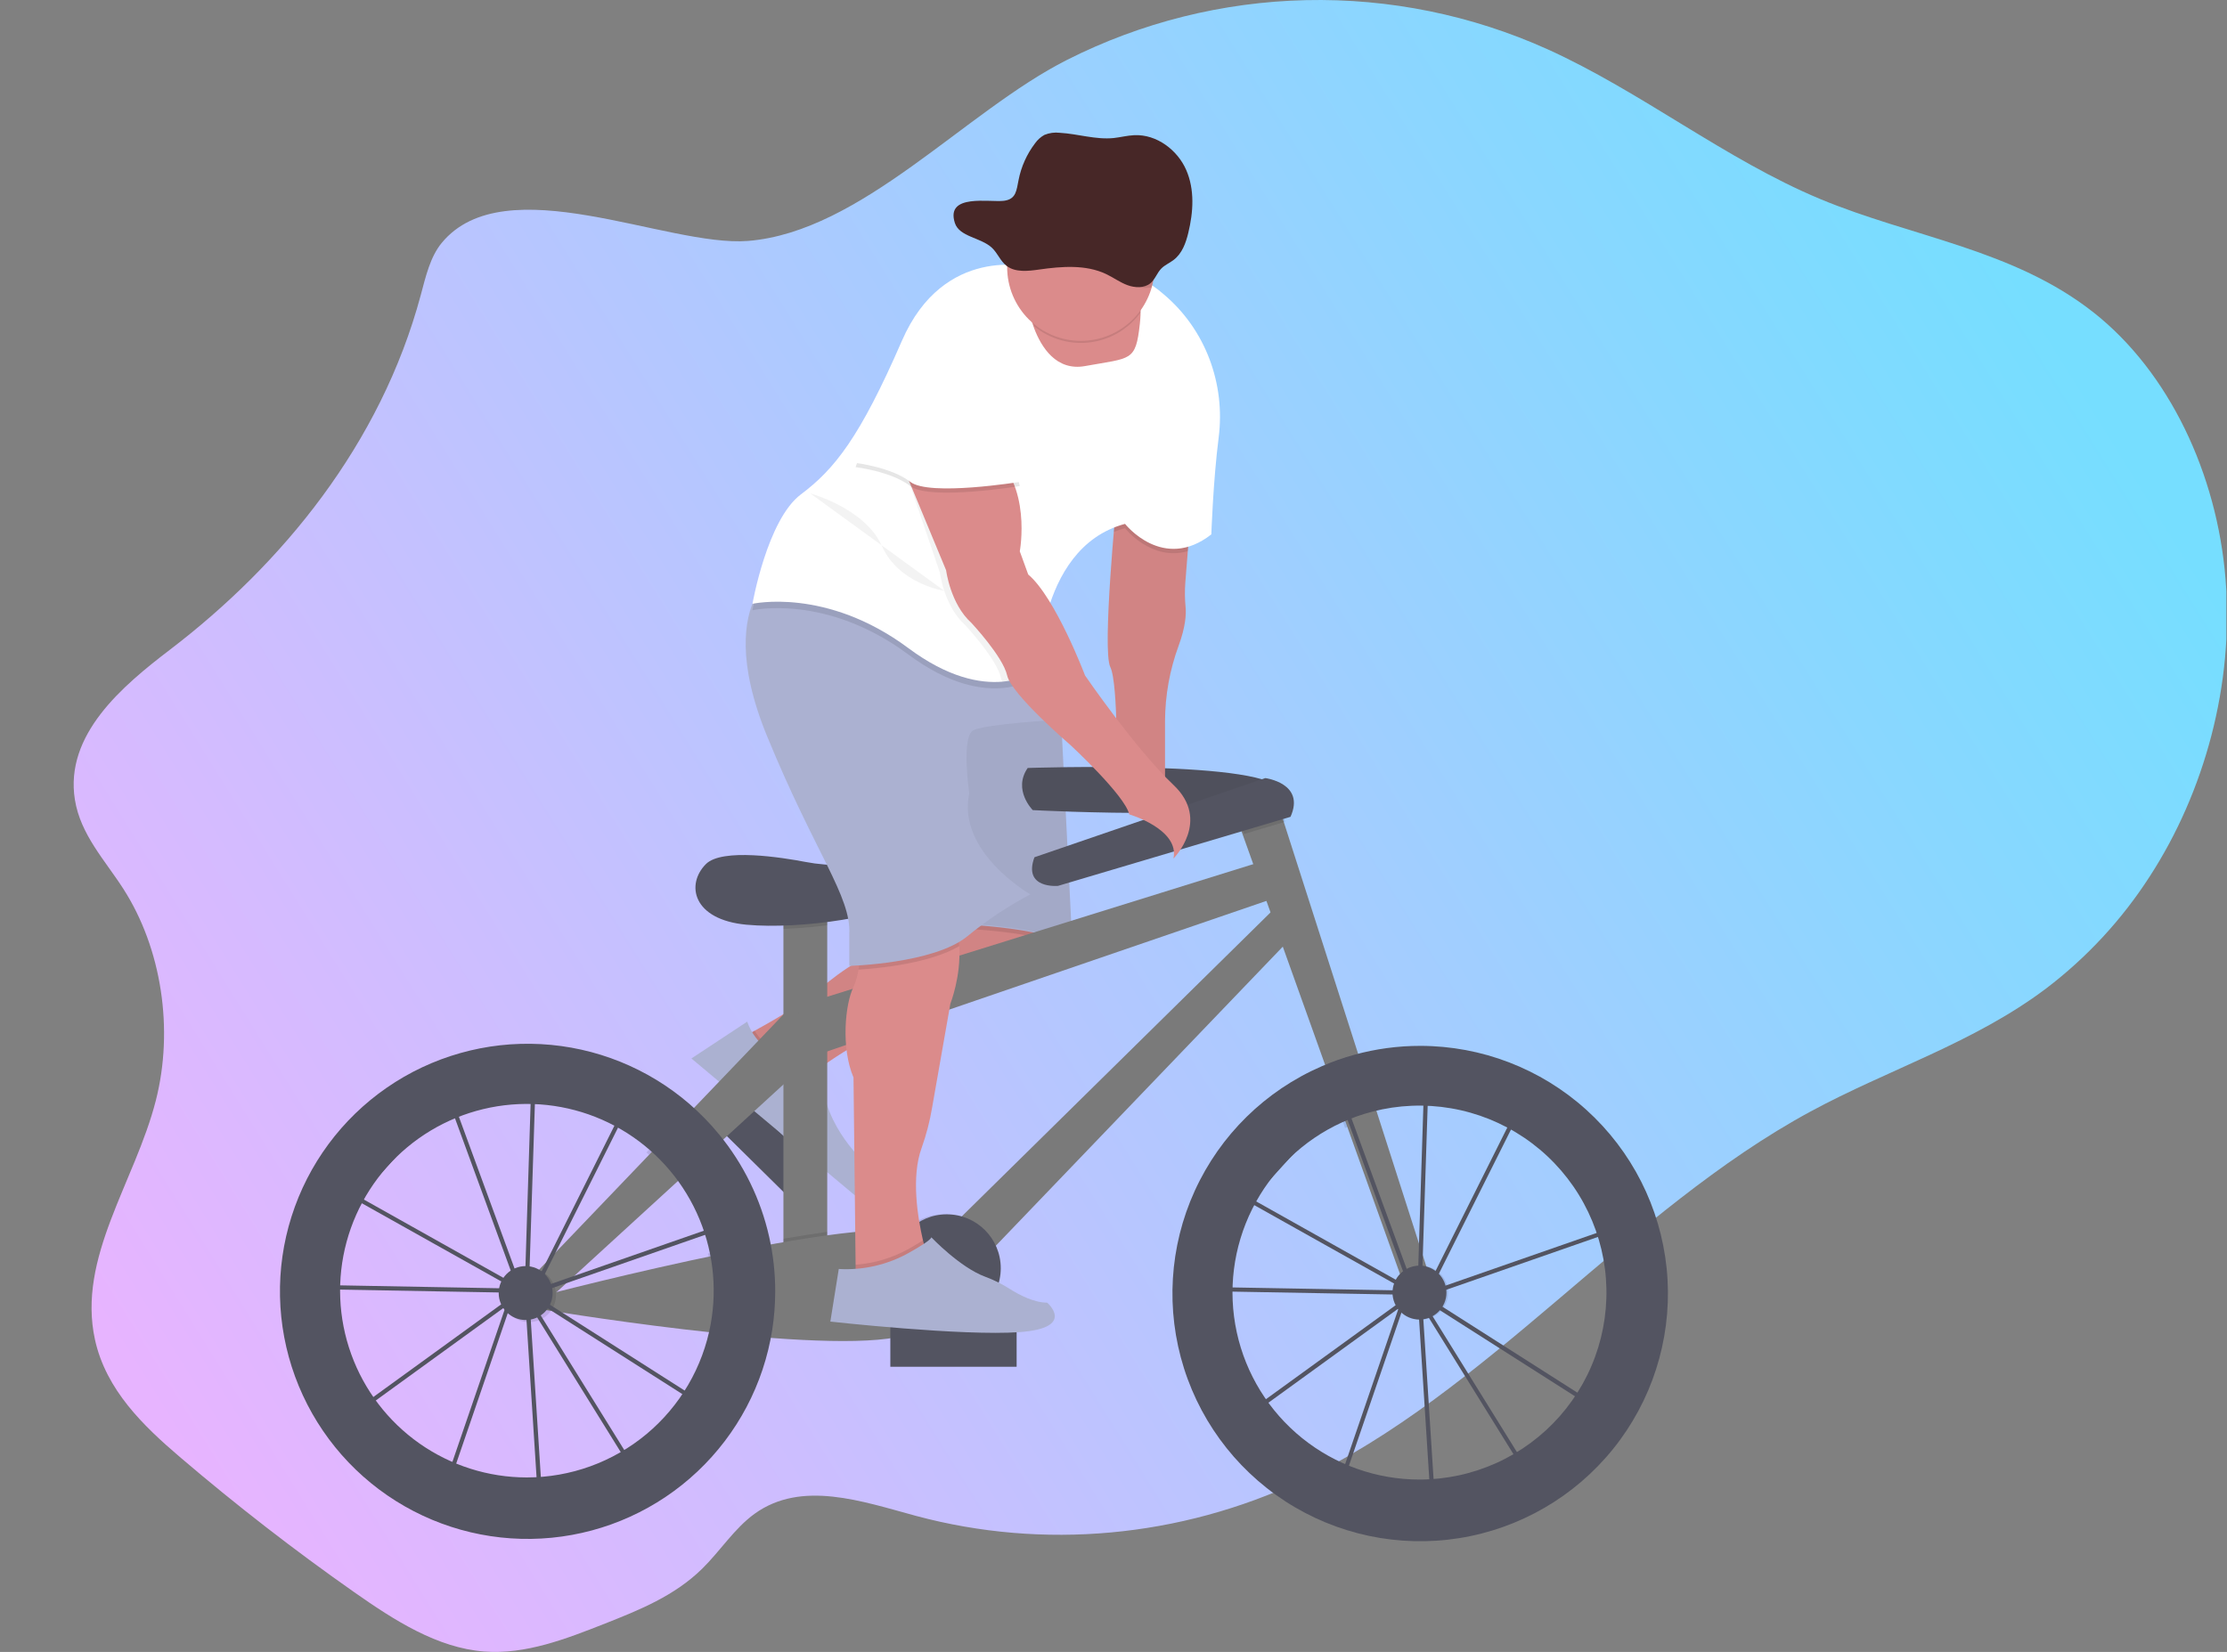 <svg width="1058" height="785" viewBox="0 0 1058 785" fill="none" xmlns="http://www.w3.org/2000/svg">
<rect x="0" y="0" width="1058" height="785" fill="#808080" stroke="none"/>
<g id="undraw_Ride_a_bicycle_2yok 1" clip-path="url(#clip0)">
<path id="Vector" d="M209.844 115.436C204.363 122.086 202.252 131.436 199.892 140.226C180.887 211.068 134.056 268.05 80.723 308.751C58.138 325.992 30.641 349.113 35.582 380.024C38.243 396.624 49.916 408.844 58.588 422.365C76.782 450.676 82.684 489.157 74.011 523.048C64.149 561.609 36.582 597.59 45.114 636.581C50.376 660.582 68.24 677.663 85.414 692.343C112.207 715.23 139.854 736.671 168.354 756.665C187.459 770.065 207.784 783.106 230.049 784.806C249.654 786.306 268.858 778.856 287.473 771.505C303.737 765.075 320.411 758.385 333.544 745.505C342.116 737.094 348.948 726.244 358.47 719.364C380.835 703.203 409.562 713.444 435.209 720.364C495.723 736.604 560.489 730.674 618.073 703.623C706.404 662.122 773.73 574.969 860.131 528.208C897.28 508.097 937.69 495.617 972.088 469.716C991.467 454.969 1008.12 436.951 1021.3 416.475C1047.31 376.363 1061.37 325.222 1057.31 275.16C1053.25 225.099 1030.49 176.857 994.753 148.597C956.494 118.346 908.173 112.696 864.642 94.535C819.691 75.774 779.702 43.533 735.181 23.403C699.156 7.159 659.95 -0.815 620.441 0.066C580.932 0.947 542.121 10.66 506.856 28.493C458.404 52.994 409.292 110.155 355.329 114.496C316.88 117.496 239.871 79.014 209.844 115.436Z" fill="url(#paint0_linear)"/>
<g id="man">
<path id="Vector_2" d="M387 554.303L344.293 512.159L330.947 525.683L373.654 567.827L387 554.303Z" fill="#535461"/>
<path id="Vector_3" d="M354.48 491.99C354.48 491.99 379.27 478.91 388.85 470.49C394.617 465.444 400.818 460.917 407.38 456.96L438.48 438.03L503.48 433.03L506.48 444.03C506.48 444.03 511.48 460.03 461.48 474.03C411.48 488.03 386.48 510.03 386.48 510.03C386.48 510.03 354.48 520.99 354.48 491.99Z" fill="#DB8B8B"/>
<path id="Vector_4" opacity="0.1" d="M389.13 507.86C387.36 509.21 386.48 509.99 386.48 509.99C386.48 509.99 354.48 520.99 354.48 491.99C354.48 491.99 356.03 491.17 358.48 489.8C360.955 493.831 364.423 497.16 368.551 499.469C372.679 501.778 377.33 502.99 382.06 502.99H385.45L389.13 507.86Z" fill="black"/>
<path id="Vector_5" opacity="0.05" d="M505.54 449.55C502.76 455.44 493.17 465.12 461.48 473.99C420.87 485.36 396.75 501.99 389.13 507.86C387.36 509.21 386.48 509.99 386.48 509.99C386.48 509.99 354.48 520.99 354.48 491.99C354.48 491.99 356.03 491.17 358.48 489.8C365.91 485.73 381.64 476.8 388.82 470.45C394.586 465.403 400.787 460.875 407.35 456.92L438.45 437.99L450.03 437.1L503.45 432.99L506.45 443.99C506.45 443.99 507.15 446.14 505.54 449.55Z" fill="black"/>
<path id="Vector_6" d="M354.98 485.49L328.48 502.99L406.08 567.99C406.08 567.99 417.48 560.99 411.48 552.99C411.48 552.99 391.48 535.99 390.48 511.99L384.48 503.99H381.09C375.358 503.991 369.767 502.211 365.089 498.897C360.412 495.583 356.88 490.898 354.98 485.49V485.49Z" fill="#ABB1D1"/>
<path id="Vector_7" opacity="0.1" d="M505.54 449.55C489.54 441.82 450.48 440.99 450.48 440.99L450.06 437.1L503.48 432.99L506.48 443.99C506.48 443.99 507.15 446.14 505.54 449.55Z" fill="black"/>
<path id="Vector_8" d="M450.48 438.99C450.48 438.99 497.48 439.99 509.48 449.99L503.48 328.99H438.48L450.48 438.99Z" fill="#ABB1D1"/>
<path id="Vector_9" opacity="0.05" d="M450.48 438.49C450.48 438.49 497.48 439.49 509.48 449.49L503.48 328.49H438.48L450.48 438.49Z" fill="black"/>
<path id="Vector_10" d="M488.24 364.95C488.24 364.95 605.89 360.95 608.29 376.16C610.69 391.37 490.64 384.96 490.64 384.96C490.64 384.96 481.04 375.35 488.24 364.95Z" fill="#535461"/>
<path id="Vector_11" opacity="0.05" d="M488.24 364.95C488.24 364.95 605.89 360.95 608.29 376.16C610.69 391.37 490.64 384.96 490.64 384.96C490.64 384.96 481.04 375.35 488.24 364.95Z" fill="black"/>
<path id="Vector_12" d="M393 425.78H372.19V606.66H393V425.78Z" fill="#7A7A7A"/>
<path id="Vector_13" opacity="0.1" d="M393 425.77V439.7C386.08 440.6 379 441.17 372.19 441.39V425.77H393Z" fill="black"/>
<path id="Vector_14" d="M391.44 410.78C388.52 410.554 385.616 410.164 382.74 409.61C371.46 407.45 343.02 402.92 335.37 410.61C325.77 420.21 328.97 437.02 354.58 439.42C380.19 441.82 424.21 435.42 433.02 425.81C433.02 425.77 417.09 412.75 391.44 410.78Z" fill="#535461"/>
<path id="Vector_15" d="M387.4 475.4L605.9 407.37L613.1 424.18L389 501.01L387.4 475.4Z" fill="#7A7A7A"/>
<path id="Vector_16" d="M452.23 582.65L609.9 427.38L618.7 440.18L468.23 597.05L452.23 582.65Z" fill="#7A7A7A"/>
<path id="Vector_17" opacity="0.1" d="M653.58 530.85C648.584 532.142 643.712 533.872 639.02 536.02L629.46 509.31C634.477 507.123 639.644 505.295 644.92 503.84L653.58 530.85Z" fill="black"/>
<path id="Vector_18" d="M680.33 610.26L669.13 616.66L590.99 398.33L587.49 388.56L605.9 378.15L610.51 392.53L680.33 610.26Z" fill="#7A7A7A"/>
<path id="Vector_19" opacity="0.1" d="M610.51 390.53L590.99 396.33L587.49 386.56L605.9 376.15L610.51 390.53Z" fill="black"/>
<path id="Vector_20" d="M491.44 407.37L601.09 369.75C601.09 369.75 620.3 372.15 613.09 388.16L502.65 420.97C502.65 420.97 485.85 422.57 491.44 407.37Z" fill="#535461"/>
<path id="Vector_21" opacity="0.1" d="M367.79 615.86C367.789 621.994 367.314 628.119 366.37 634.18C356.77 633.49 346.85 632.49 337.13 631.49C339.289 619.599 339.021 607.394 336.34 595.61C345.81 593.61 355.48 591.7 364.92 589.97C366.833 598.467 367.795 607.15 367.79 615.86V615.86Z" fill="black"/>
<path id="Vector_22" opacity="0.1" d="M393 585.38V606.65H372.19V588.65C379.39 587.4 386.39 586.29 393 585.38Z" fill="black"/>
<path id="Vector_23" d="M258.54 615.49C258.54 615.49 426.62 571.49 440.22 588.28C453.82 605.07 468.23 627.49 425.85 635.49C383.47 643.49 255.37 621.88 255.37 621.88L258.54 615.49Z" fill="#7A7A7A"/>
<path id="Vector_24" opacity="0.1" d="M341.21 541.37L319.85 560.92C316.067 556.064 311.791 551.614 307.09 547.64L327.03 526.81C332.164 531.249 336.908 536.12 341.21 541.37V541.37Z" fill="black"/>
<path id="Vector_25" d="M252.94 606.66L378.59 475.4L382.6 505.81L259.34 618.66L252.94 606.66Z" fill="#7A7A7A"/>
<path id="Vector_26" opacity="0.1" d="M251.34 628.27C258.415 628.27 264.15 622.535 264.15 615.46C264.15 608.385 258.415 602.65 251.34 602.65C244.265 602.65 238.53 608.385 238.53 615.46C238.53 622.535 244.265 628.27 251.34 628.27Z" fill="black"/>
<path id="Vector_27" opacity="0.1" d="M675.13 627.07C682.205 627.07 687.94 621.335 687.94 614.26C687.94 607.185 682.205 601.45 675.13 601.45C668.055 601.45 662.32 607.185 662.32 614.26C662.32 621.335 668.055 627.07 675.13 627.07Z" fill="black"/>
<path id="Vector_28" opacity="0.1" d="M448.22 628.27C462.364 628.27 473.83 616.804 473.83 602.66C473.83 588.516 462.364 577.05 448.22 577.05C434.076 577.05 422.61 588.516 422.61 602.66C422.61 616.804 434.076 628.27 448.22 628.27Z" fill="black"/>
<path id="Vector_29" d="M449.83 628.27C463.974 628.27 475.44 616.804 475.44 602.66C475.44 588.516 463.974 577.05 449.83 577.05C435.686 577.05 424.22 588.516 424.22 602.66C424.22 616.804 435.686 628.27 449.83 628.27Z" fill="#535461"/>
<path id="Vector_30" d="M442.992 600.736L442.984 600.742C439.977 602.991 439.362 607.253 441.611 610.26L461.937 637.441C464.186 640.448 468.448 641.063 471.455 638.814L471.463 638.808C474.471 636.559 475.085 632.297 472.836 629.29L452.51 602.109C450.261 599.102 446 598.487 442.992 600.736Z" fill="#6C63FF"/>
<path id="Vector_31" d="M565.48 246.99L563.1 277.1C562.826 280.914 562.876 284.744 563.25 288.55C563.56 291.92 563.25 297.82 559.95 306.82C555.713 318.317 553.523 330.467 553.48 342.72V376.99L530.48 372.99C530.48 372.99 531.48 324.99 527.48 316.99C523.48 308.99 530.48 237.99 530.48 237.99L565.48 246.99Z" fill="#DB8B8B"/>
<path id="Vector_32" opacity="0.05" d="M564.3 261.91L563.1 277.1C562.83 280.911 562.883 284.738 563.26 288.54C563.57 291.91 563.26 297.81 559.96 306.82C555.723 318.317 553.533 330.467 553.49 342.72V376.99L530.49 372.99C530.49 372.99 531.49 324.99 527.49 316.99C524.66 311.32 527.34 274.05 529.15 252.78C529.9 244.03 530.49 237.99 530.49 237.99L565.49 246.99L564.3 261.91Z" fill="black"/>
<path id="Vector_33" d="M451.5 476.99L442.85 526.19C441.759 532.759 440.086 539.218 437.85 545.49C432.78 559.35 436.02 578.78 438.48 589.38C439.57 594.06 440.48 597.02 440.48 597.02L414.48 611.02L406.48 605.02V601.02L405.48 512.02C399.48 498.02 401.48 477.02 405.48 469.02C406.617 466.392 407.417 463.63 407.86 460.8C409.86 450.08 410.48 435.02 410.48 435.02C410.48 435.02 426.48 408.02 445.48 426.02C452.48 432.65 455.14 441.32 455.7 449.62C456.68 463.83 451.5 476.99 451.5 476.99Z" fill="#DB8B8B"/>
<path id="Vector_34" opacity="0.1" d="M455.7 449.59C441.83 457.83 417.7 460.16 407.86 460.77C409.86 450.05 410.48 434.99 410.48 434.99C410.48 434.99 426.48 407.99 445.48 425.99C452.48 432.62 455.14 441.29 455.7 449.59Z" fill="black"/>
<path id="Vector_35" d="M489.48 424.99C478.846 430.653 468.797 437.352 459.48 444.99C443.48 457.99 403.48 458.99 403.48 458.99V443.99C404.48 425.99 387.48 405.99 364.48 349.99C349.79 314.23 353.86 293.99 358.72 283.99C361.48 278.34 364.48 275.99 364.48 275.99L489.48 299.99L493.95 313.39L503.48 341.99C503.48 341.99 468.48 343.99 462.48 346.99C456.48 349.99 460.48 376.99 460.48 376.99C454.48 404.99 489.48 424.99 489.48 424.99Z" fill="#ABB1D1"/>
<path id="Vector_36" opacity="0.1" d="M565.48 246.99L564.3 261.91C546.9 266.91 534.48 250.99 534.48 250.99C532.665 251.477 530.882 252.074 529.14 252.78C529.89 244.03 530.48 237.99 530.48 237.99L565.48 246.99Z" fill="black"/>
<path id="Vector_37" opacity="0.1" d="M493.95 313.39C493.48 318.06 493.48 320.99 493.48 320.99C493.48 320.99 470.48 339.99 431.48 310.99C392.48 281.99 357.48 289.99 357.48 289.99C357.48 289.99 357.89 287.67 358.72 283.99C361.48 278.34 364.48 275.99 364.48 275.99L489.48 299.99L493.95 313.39Z" fill="black"/>
<path id="Vector_38" d="M578.96 207.94C576.35 228.29 575.48 253.94 575.48 253.94C552.48 271.94 534.48 248.94 534.48 248.94C512.76 254.77 502.55 273.78 497.74 290.37C495.164 299.344 493.732 308.607 493.48 317.94C493.48 317.94 487.4 322.94 476.2 323.94C465.61 324.83 450.43 322.07 431.48 307.94C392.48 278.94 357.48 286.94 357.48 286.94C357.48 286.94 364.48 246.94 380.48 234.94C396.48 222.94 408.48 207.94 428.48 161.94C448.48 115.94 489.48 126.94 489.48 126.94C489.48 126.94 491.48 117.94 528.48 126.94C537.492 129.302 545.834 133.721 552.85 139.85C572.64 156.49 582.24 182.3 578.96 207.94Z" fill="white"/>
<path id="Vector_39" d="M541.85 149.49C541.8 150.82 541.69 152.3 541.51 153.95C539.51 171.95 537.51 169.95 515.51 173.95C501.83 176.44 494.72 165.01 491.3 156.01C490.062 152.75 489.128 149.382 488.51 145.95L536.51 137.95C536.51 137.95 542.26 136.34 541.85 149.49Z" fill="#DB8B8B"/>
<path id="Vector_40" opacity="0.05" d="M497.74 290.42C495.164 299.394 493.732 308.657 493.48 317.99C493.48 317.99 487.4 322.99 476.2 323.99C475.884 323.353 475.643 322.682 475.48 321.99C473.48 312.99 458.48 296.99 458.48 296.99C448.48 287.99 446.48 271.99 446.48 271.99L429.98 223.49L424.48 218.99C424.48 218.99 447.48 200.99 467.48 215.99C487.48 230.99 481.48 262.99 481.48 262.99L485.48 273.99C489.63 277.49 493.85 283.66 497.74 290.42Z" fill="black"/>
<path id="Vector_41" d="M427.48 217.99L449.48 270.99C449.48 270.99 451.48 286.99 461.48 295.99C461.48 295.99 476.48 311.99 478.48 320.99C480.48 329.99 508.48 353.99 508.48 353.99C508.48 353.99 534.48 377.99 536.48 386.99C536.48 386.99 560.48 393.99 557.48 407.99C557.48 407.99 575.48 389.99 557.48 372.99C539.48 355.99 515.48 320.99 515.48 320.99C515.48 320.99 501.48 283.99 488.48 272.99L484.48 261.99C484.48 261.99 490.48 229.99 470.48 214.99C450.48 199.99 427.48 217.99 427.48 217.99Z" fill="#DB8B8B"/>
<path id="Vector_42" opacity="0.1" d="M440.48 596.99L414.48 610.99L406.48 604.99V600.99C415.464 600.352 424.193 597.718 432.03 593.28C434.43 591.92 436.69 590.58 438.5 589.4C439.55 594.03 440.48 596.99 440.48 596.99Z" fill="black"/>
<path id="Vector_43" opacity="0.1" d="M470.48 175.99L484.48 230.99C484.48 230.99 441.48 237.99 432.48 230.99C423.48 223.99 406.48 221.99 406.48 221.99C406.48 221.99 424.48 169.99 434.48 163.99C444.48 157.99 470.48 175.99 470.48 175.99Z" fill="black"/>
<path id="Vector_44" d="M470.48 173.99L484.48 228.99C484.48 228.99 441.48 235.99 432.48 228.99C423.48 221.99 406.48 219.99 406.48 219.99C406.48 219.99 424.48 167.99 434.48 161.99C444.48 155.99 470.48 173.99 470.48 173.99Z" fill="white"/>
<path id="Vector_45" opacity="0.1" d="M541.85 148.49C539.049 152.356 535.487 155.609 531.383 158.047C527.278 160.485 522.718 162.058 517.983 162.669C513.248 163.28 508.439 162.915 503.85 161.598C499.261 160.281 494.99 158.039 491.3 155.01C490.062 151.75 489.128 148.382 488.51 144.95L536.51 136.95C536.51 136.95 542.26 135.34 541.85 148.49Z" fill="black"/>
<path id="Vector_46" d="M548.48 126.99C548.48 136.273 544.793 145.175 538.229 151.739C531.665 158.303 522.763 161.99 513.48 161.99C504.197 161.99 495.295 158.303 488.731 151.739C482.168 145.175 478.48 136.273 478.48 126.99C478.48 126.41 478.48 125.83 478.48 125.25C478.711 115.967 482.62 107.157 489.346 100.756C496.073 94.356 505.067 90.889 514.35 91.12C523.633 91.351 532.443 95.26 538.844 101.986C545.245 108.713 548.711 117.707 548.48 126.99V126.99Z" fill="#DB8B8B"/>
<path id="Vector_47" opacity="0.1" d="M548.48 126.99C548.483 130.216 548.039 133.426 547.16 136.53C544.455 137.12 541.633 136.861 539.08 135.79C535.34 134.32 532.13 131.79 528.54 129.97C518.43 124.85 506.4 125.86 495.2 127.55C489.64 128.39 483.33 129.17 478.96 125.63C478.81 125.511 478.666 125.385 478.53 125.25C478.761 115.967 482.67 107.157 489.396 100.756C496.123 94.356 505.117 90.889 514.4 91.12C523.683 91.351 532.493 95.26 538.894 101.986C545.295 108.713 548.761 117.707 548.53 126.99H548.48Z" fill="black"/>
<path id="Vector_48" opacity="0.05" d="M384.98 234.49C384.98 234.49 410.98 241.49 418.98 259.49C426.98 277.49 448.62 280.78 448.62 280.78" fill="black"/>
<path id="Vector_49" d="M482.98 630.49H422.98V649.49H482.98V630.49Z" fill="#535461"/>
<path id="Vector_50" d="M431.99 595.23C437.36 592.23 442.07 589.23 442.48 587.99C442.48 587.99 456.03 602.29 468.1 606.73C472.159 608.229 476.044 610.16 479.69 612.49C484.47 615.49 491.29 619.02 497.48 619.02C497.48 619.02 511.48 631.02 484.48 633.02C457.48 635.02 394.48 628.02 394.48 628.02L398.48 603.02C410.167 603.705 421.804 601 431.99 595.23Z" fill="#ABB1D1"/>
</g>
<g id="left-wheel">
<path id="Vector_51" d="M255.725 714.778L249.455 616.838L249.325 616.628L243.005 618.828L213.925 703.678L167.675 670.888L241.345 617.478L241.415 617.268L241.835 617.118L246.585 613.668L169.345 570.358L150.425 591.158L153.425 610.658L242.245 612.278V614.278L151.765 612.658L148.345 590.518L174.245 562.058L212.995 516.858L213.685 518.728L221.885 509.728L252.345 515.188V513.978L254.345 514.038V515.548L299.705 523.668L257.415 608.278L251.245 612.748V613.248V613.808L349.045 579.728L337.435 670.938L254.435 618.068L251.515 616.428L300.455 695.308L255.725 714.778ZM251.725 620.438L257.575 711.818L297.625 694.438L251.725 620.438ZM171.145 670.868L212.935 700.498L240.275 620.758L171.145 670.868ZM253.465 615.208L255.555 616.378L335.905 667.578L346.705 582.708L253.465 615.208ZM246.365 608.008L248.875 612.058L249.315 611.738L252.315 517.208L222.575 511.888L214.415 520.888L246.365 608.008ZM170.945 568.948L245.785 610.948L244.485 608.818L212.905 522.548L175.715 563.418L170.945 568.948ZM254.345 517.558L251.345 610.278L255.865 606.998L296.775 525.178L254.345 517.558Z" fill="#535461"/>
<path id="Vector_52" d="M365.415 587.738C361.405 569.919 353.285 553.283 341.705 539.158C337.406 533.909 332.666 529.038 327.535 524.598C307.809 507.567 282.986 497.568 256.962 496.17C230.938 494.771 205.187 502.053 183.749 516.873C162.311 531.693 146.401 553.211 138.515 578.05C130.629 602.89 131.214 629.645 140.178 654.116C149.142 678.587 165.978 699.39 188.042 713.258C210.107 727.127 236.152 733.277 262.09 730.743C288.028 728.208 312.39 717.134 331.353 699.257C350.317 681.379 362.807 657.712 366.865 631.968C367.809 625.907 368.284 619.783 368.285 613.648C368.292 604.932 367.329 596.242 365.415 587.738ZM250.225 702.088C231.993 702.069 214.209 696.435 199.292 685.953C184.374 675.47 173.047 660.648 166.851 643.501C160.655 626.354 159.89 607.715 164.66 590.118C169.43 572.521 179.505 556.82 193.513 545.15C207.521 533.48 224.783 526.408 242.953 524.895C261.122 523.381 279.316 527.501 295.062 536.693C310.807 545.884 323.34 559.703 330.956 576.268C338.571 592.834 340.9 611.343 337.625 629.278C333.875 649.722 323.076 668.203 307.107 681.506C291.137 694.809 271.01 702.093 250.225 702.088V702.088Z" fill="#535461"/>
<path id="Vector_53" d="M249.73 627.27C256.805 627.27 262.54 621.535 262.54 614.46C262.54 607.385 256.805 601.65 249.73 601.65C242.655 601.65 236.92 607.385 236.92 614.46C236.92 621.535 242.655 627.27 249.73 627.27Z" fill="#535461"/>
</g>
<g id="right-wheel">
<path id="Vector_54" d="M679.847 715.78L673.587 617.88L673.457 617.67L667.137 619.87L638.047 704.68L591.797 671.88L665.487 618.47L665.557 618.26L665.977 618.11L670.727 614.66L593.487 571.35L574.557 592.15L577.557 611.65L666.357 613.23V615.23L575.877 613.61L572.477 591.5L598.367 563.05L637.087 517.88L637.777 519.75L645.977 510.75L676.517 516.22V515.01L678.517 515.07V516.58L723.877 524.7L681.547 609.35L675.377 613.82V614.32V614.88L773.187 580.8L761.577 672.01L678.577 619.14L675.657 617.5L724.597 696.39L679.847 715.78ZM675.847 621.44L681.697 712.82L721.747 695.44L675.847 621.44ZM595.277 671.88L637.067 701.51L664.407 621.77L595.277 671.88ZM677.597 616.22L679.687 617.39L760.037 668.59L770.837 583.72L677.597 616.22ZM670.497 609.02L673.007 613.07L673.447 612.75L676.447 518.22L646.707 512.88L638.547 521.88L670.497 609.02ZM595.107 569.97L669.947 611.97L668.647 609.84L637.067 523.57L599.867 564.45L595.107 569.97ZM678.477 518.58L675.477 611.27L679.997 607.99L720.907 526.17L678.477 518.58Z" fill="#535461"/>
<path id="Vector_55" d="M674.757 497C664.144 496.988 653.578 498.415 643.347 501.24C638.071 502.695 632.904 504.523 627.887 506.71C601.157 518.297 579.674 539.387 567.594 565.898C555.514 592.41 553.697 622.459 562.492 650.233C571.287 678.008 590.071 701.533 615.209 716.259C640.348 730.984 670.054 735.863 698.582 729.952C727.109 724.04 752.431 707.759 769.648 684.257C786.865 660.755 794.754 631.702 791.789 602.72C788.823 573.738 775.215 546.885 753.595 527.356C731.975 507.828 703.881 497.012 674.747 497H674.757ZM674.357 703.09C654.076 703.082 634.408 696.137 618.62 683.407C602.831 670.678 591.872 652.931 587.562 633.113C583.252 613.295 585.851 592.599 594.928 574.463C604.004 556.326 619.011 541.84 637.457 533.41C642.149 531.262 647.021 529.532 652.017 528.24C664.229 525.07 676.977 524.537 689.411 526.678C701.845 528.818 713.681 533.581 724.13 540.652C734.58 547.722 743.404 556.937 750.015 567.683C756.627 578.429 760.873 590.46 762.473 602.975C764.073 615.49 762.989 628.202 759.293 640.265C755.598 652.329 749.375 663.467 741.04 672.939C732.704 682.41 722.447 689.998 710.951 695.196C699.455 700.395 686.984 703.086 674.367 703.09H674.357Z" fill="#535461"/>
<path id="Vector_56" d="M674.357 627.06C681.432 627.06 687.167 621.325 687.167 614.25C687.167 607.175 681.432 601.44 674.357 601.44C667.282 601.44 661.547 607.175 661.547 614.25C661.547 621.325 667.282 627.06 674.357 627.06Z" fill="#535461"/>
</g>
<g id="hat">
<path id="Vector_57" d="M453.624 105.927C455.754 112.607 465.984 112.817 471.234 117.737C473.964 120.297 475.234 124.077 478.234 126.357C482.404 129.537 488.424 128.837 493.734 128.077C504.424 126.557 515.904 125.647 525.544 130.257C528.964 131.887 532.034 134.167 535.604 135.497C539.174 136.827 543.604 136.987 546.504 134.627C548.824 132.737 549.674 129.627 551.774 127.547C553.404 125.907 555.674 124.987 557.534 123.547C561.614 120.467 563.374 115.447 564.534 110.647C566.934 100.767 567.624 90.117 563.534 80.747C559.444 71.377 549.604 63.747 538.864 64.237C535.574 64.387 532.364 65.237 529.084 65.597C520.534 66.467 512.084 63.597 503.504 63.107C501.015 62.804 498.49 63.148 496.174 64.107C494.427 65.078 492.92 66.427 491.764 68.057C487.836 73.202 485.146 79.184 483.904 85.537C482.904 90.327 482.854 94.667 476.984 95.407C470.314 96.287 449.114 91.797 453.624 105.927Z" fill="#472727"/>
</g>
</g>
<defs>
<linearGradient id="paint0_linear" x1="961.295" y1="134.006" x2="81.187" y2="682.189" gradientUnits="userSpaceOnUse">
<stop stop-color="#76DEFF"/>
<stop offset="1" stop-color="#E7B4FF"/>
</linearGradient>
<clipPath id="clip0">
<rect width="1057.7" height="784.98" fill="white"/>
</clipPath>
</defs>
</svg>
